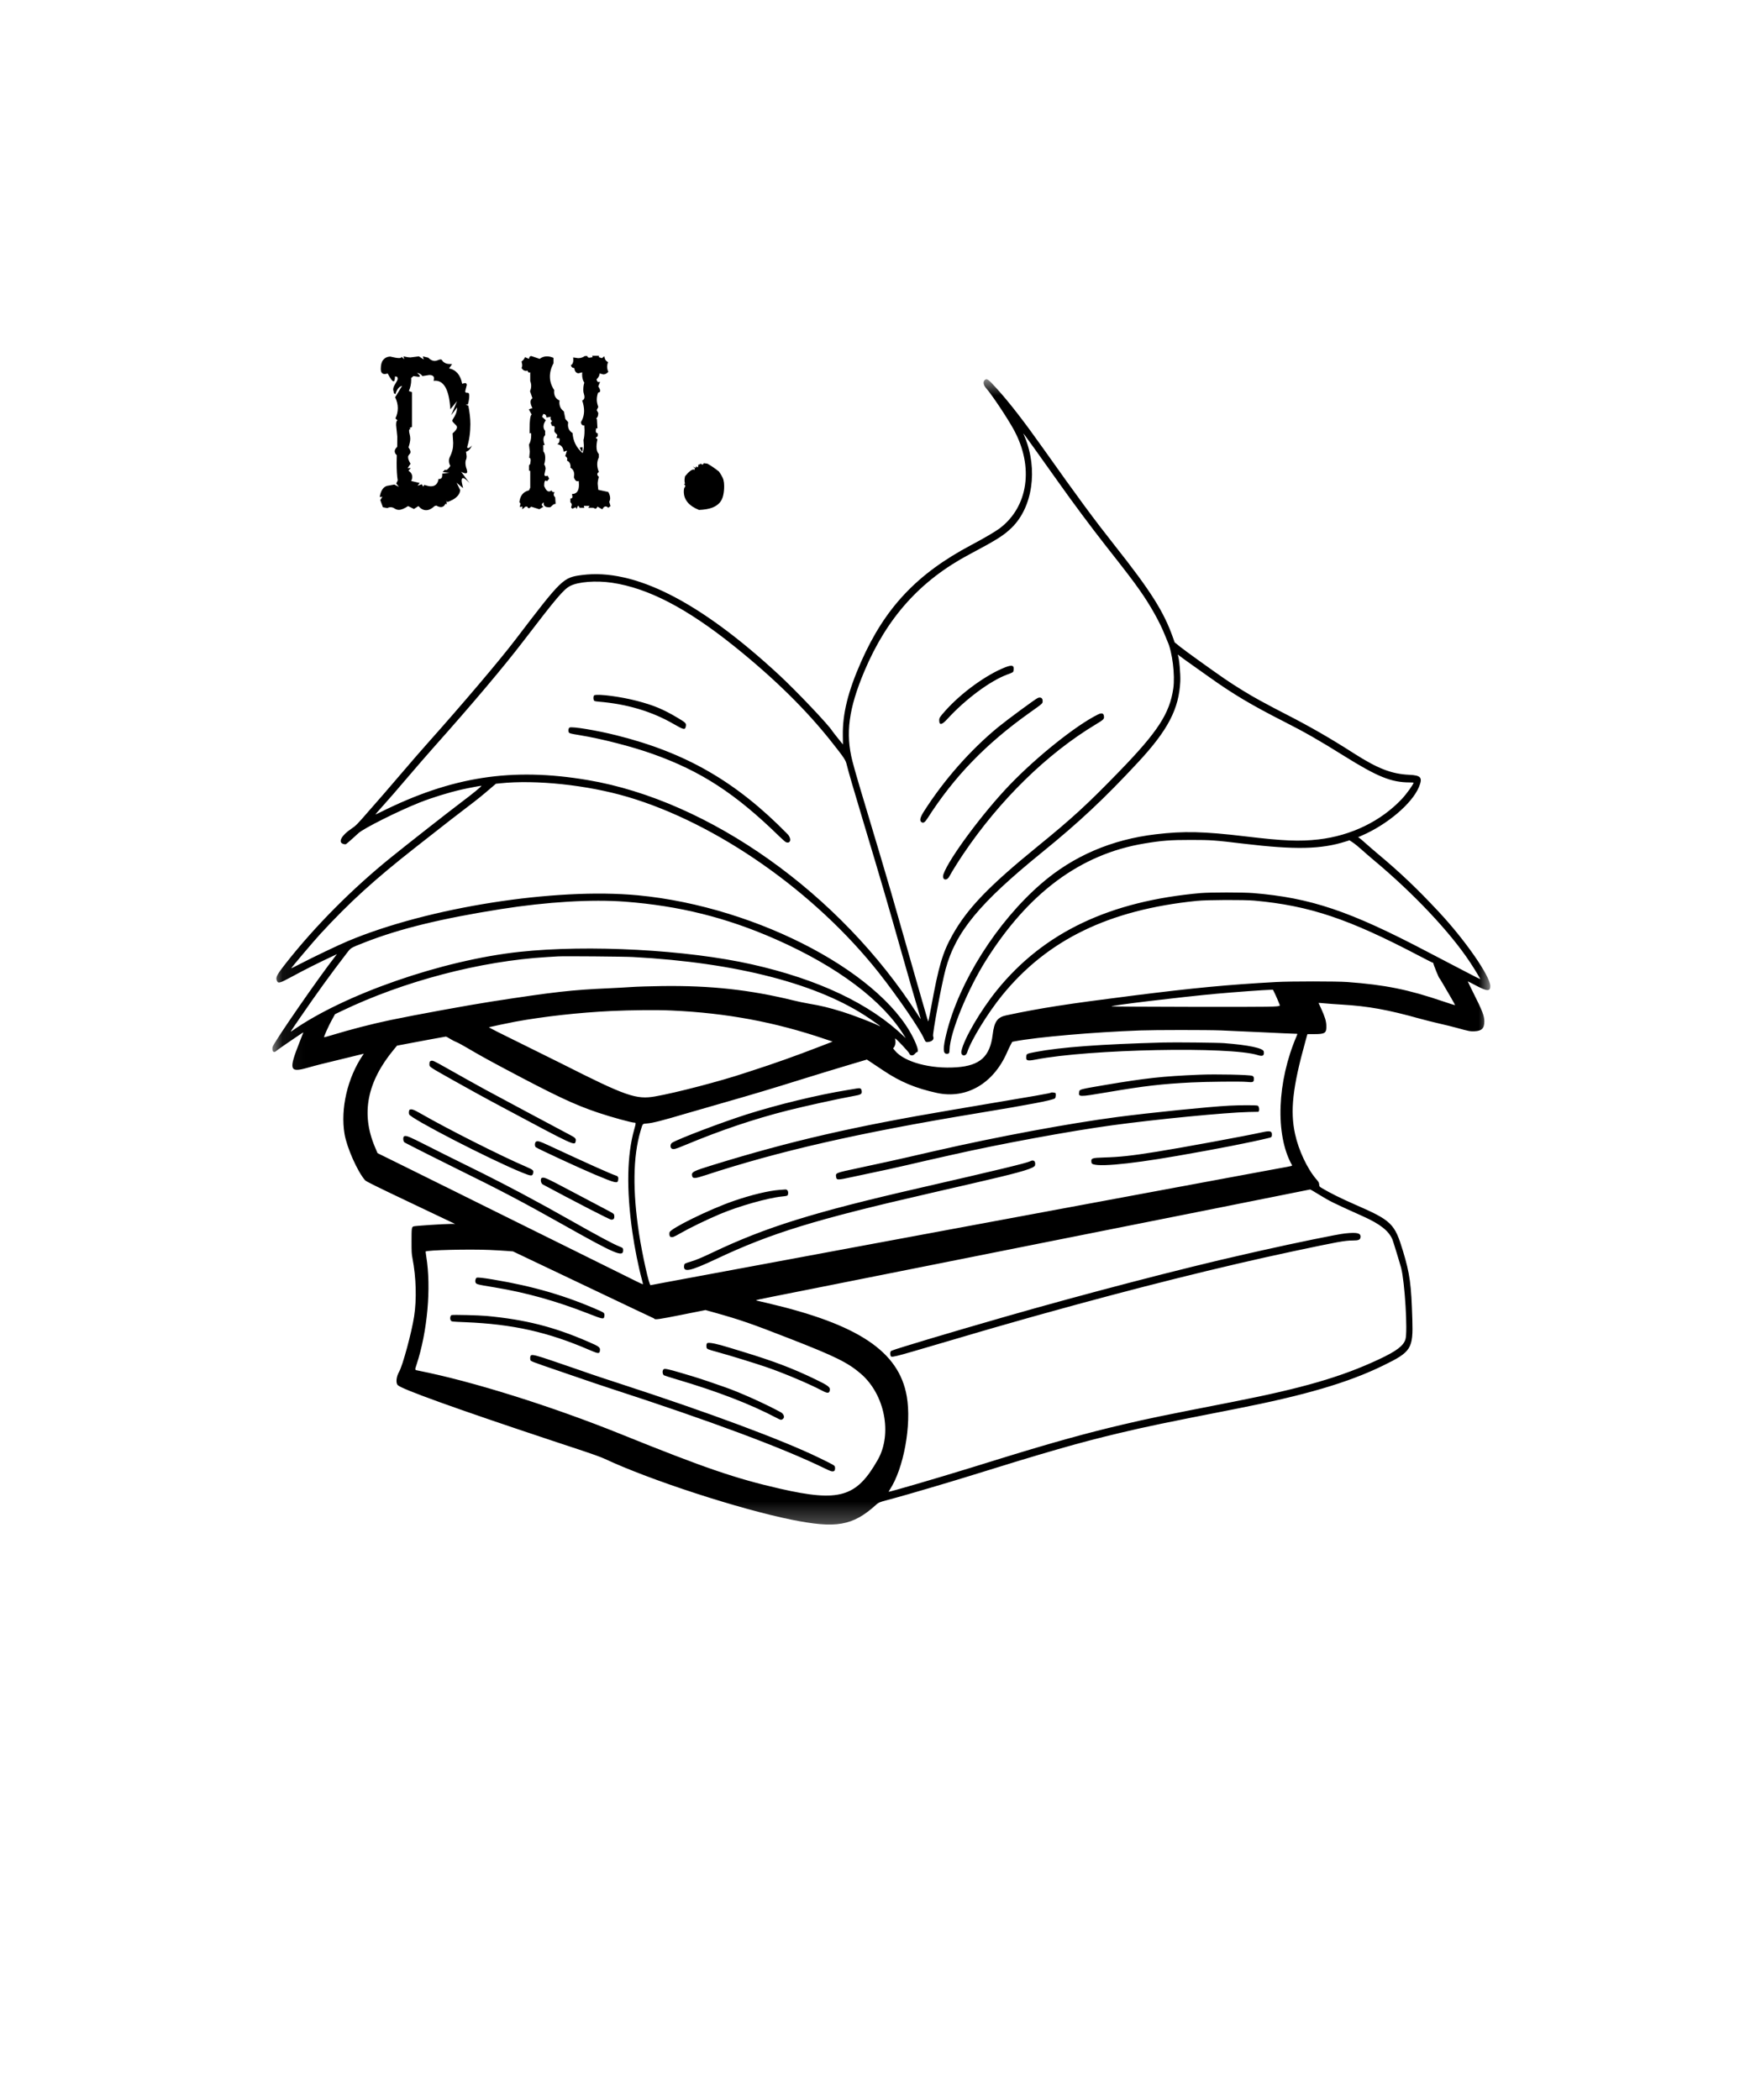 <svg width="78" height="93" viewBox="0 0 78 93" fill="none" xmlns="http://www.w3.org/2000/svg">
<mask id="mask0_162_339" style="mask-type:luminance" maskUnits="userSpaceOnUse" x="12" y="16" width="55" height="52">
<path d="M12.064 16.746H66.02V67.704H12.064V16.746Z" fill="white"/>
</mask>
<g mask="url(#mask0_162_339)">
<path fill-rule="evenodd" clip-rule="evenodd" d="M43.621 16.828C43.532 16.903 43.556 17.056 43.679 17.194C43.926 17.472 44.61 18.496 44.896 19.017C45.806 20.672 45.547 22.459 44.26 23.414C44.077 23.549 43.558 23.853 43.027 24.134C40.622 25.405 39.199 26.913 38.14 29.311C37.563 30.617 37.319 31.6 37.331 32.564L37.336 32.973L37.116 32.699C36.995 32.548 36.885 32.408 36.873 32.387C36.712 32.116 35.271 30.598 34.496 29.881C30.976 26.627 28.092 25.167 25.777 25.468C24.939 25.578 24.893 25.622 22.826 28.334C22.14 29.234 20.486 31.185 18.933 32.924C18.666 33.222 18.151 33.816 17.788 34.243C17.424 34.671 17.063 35.09 16.986 35.176C16.908 35.263 16.635 35.575 16.378 35.87C15.808 36.527 15.773 36.563 15.559 36.707C15.122 37.001 14.961 37.307 15.205 37.377C15.273 37.397 15.307 37.398 15.334 37.38C15.371 37.357 15.786 36.989 15.871 36.906C16.074 36.703 17.648 35.914 18.59 35.542C19.139 35.325 19.867 35.101 20.448 34.968C20.754 34.899 21.295 34.797 21.322 34.803C21.355 34.812 20.943 35.15 20.412 35.548C19.875 35.952 18.027 37.401 17.321 37.972C15.589 39.372 13.954 41.019 12.655 42.67C12.278 43.148 12.209 43.279 12.254 43.41C12.31 43.571 12.367 43.559 12.889 43.277C13.544 42.922 14.09 42.648 14.836 42.3L14.925 42.258L14.87 42.328C14.125 43.276 12.096 46.21 12.07 46.378C12.042 46.552 12.116 46.645 12.217 46.561C12.294 46.496 12.683 46.223 12.995 46.014C13.155 45.906 13.319 45.796 13.361 45.768C13.402 45.739 13.435 45.721 13.435 45.726C13.435 45.73 13.357 45.931 13.262 46.172C12.786 47.373 12.825 47.513 13.586 47.3C14.096 47.158 14.083 47.161 15.872 46.727L16.115 46.668L16.07 46.733C15.39 47.738 15.073 49.108 15.261 50.225C15.364 50.83 15.832 51.886 16.171 52.273C16.217 52.326 16.619 52.525 18.193 53.273L20.157 54.207H19.964C19.652 54.207 18.383 54.291 18.319 54.315C18.233 54.348 18.228 54.387 18.228 54.976C18.228 55.468 18.232 55.528 18.271 55.734C18.432 56.571 18.46 57.546 18.342 58.307C18.234 59.01 17.834 60.484 17.682 60.746C17.555 60.962 17.524 61.242 17.614 61.343C17.765 61.516 20.238 62.405 24.456 63.806C24.602 63.854 25.133 64.031 25.636 64.197C26.219 64.39 26.639 64.541 26.791 64.613C28.788 65.55 32.742 66.838 35.063 67.307C37.035 67.704 37.762 67.579 38.784 66.664C38.933 66.53 38.902 66.541 39.652 66.341C40.115 66.218 42.03 65.654 42.772 65.423C46.369 64.303 47.809 63.89 49.572 63.471C50.832 63.172 51.533 63.026 54.717 62.402C57.801 61.797 59.698 61.242 61.251 60.485C62.514 59.871 62.596 59.741 62.556 58.426C62.51 56.882 62.446 56.413 62.142 55.408C61.771 54.181 61.641 54.056 59.993 53.338C59.424 53.09 58.904 52.832 58.573 52.634C58.44 52.555 58.439 52.554 58.43 52.459C58.423 52.376 58.407 52.348 58.307 52.232C57.904 51.766 57.517 50.943 57.361 50.219C57.14 49.199 57.256 48.149 57.811 46.154L57.908 45.803L58.22 45.801C58.697 45.8 58.76 45.754 58.747 45.415C58.74 45.216 58.683 45.033 58.514 44.661L58.403 44.419L58.468 44.42C58.502 44.421 58.615 44.43 58.716 44.441C58.819 44.452 59.144 44.475 59.438 44.493C60.602 44.562 61.471 44.719 62.909 45.121C63.097 45.174 63.477 45.269 63.754 45.333C64.031 45.396 64.377 45.481 64.521 45.522C65.054 45.67 65.11 45.681 65.305 45.674C65.63 45.661 65.745 45.549 65.746 45.243C65.747 44.992 65.665 44.782 65.237 43.929C65.111 43.676 65.009 43.466 65.011 43.463C65.015 43.46 65.179 43.543 65.377 43.649C65.873 43.911 66.012 43.916 66.01 43.671C66.008 43.238 64.893 41.631 63.728 40.385C62.777 39.365 62.008 38.634 61.042 37.828C60.892 37.703 60.655 37.497 60.515 37.373C60.375 37.246 60.236 37.129 60.207 37.111L60.154 37.079L60.312 37.01C61.449 36.519 62.544 35.589 62.848 34.858C63.022 34.438 62.944 34.339 62.416 34.315C61.638 34.279 61.023 34.041 59.968 33.366C58.926 32.697 58.01 32.171 56.919 31.613C56.582 31.441 56.314 31.299 55.8 31.021C55.376 30.793 54.667 30.357 54.233 30.057C53.67 29.67 52.492 28.822 52.284 28.655L52.028 28.448L51.96 28.255C51.551 27.094 50.98 26.188 49.369 24.153C48.462 23.005 47.735 22.02 46.217 19.877C45.37 18.681 44.735 17.86 44.181 17.244C43.773 16.79 43.717 16.749 43.621 16.828ZM45.767 19.794C45.917 20.006 46.202 20.406 46.401 20.683C46.599 20.96 46.825 21.277 46.902 21.386C47.491 22.219 48.331 23.348 48.945 24.13C49.914 25.362 50.165 25.691 50.484 26.144C50.944 26.796 51.365 27.544 51.591 28.114C51.645 28.246 51.699 28.38 51.713 28.41C51.925 28.871 52.053 29.904 51.969 30.488C51.81 31.597 51.281 32.41 49.581 34.161C48.151 35.635 47.512 36.222 45.943 37.499C43.783 39.259 42.85 40.231 42.188 41.409C41.75 42.188 41.576 42.78 41.246 44.593C41.18 44.958 41.12 45.25 41.114 45.242C41.108 45.234 41.054 45.057 40.995 44.849C40.935 44.642 40.763 44.043 40.612 43.518C40.461 42.994 40.203 42.093 40.041 41.517C39.677 40.226 39.267 38.813 38.983 37.87C38.068 34.828 37.873 34.169 37.756 33.71C37.442 32.485 37.589 31.383 38.286 29.727C39.288 27.35 40.767 25.704 42.939 24.552C44.15 23.909 44.458 23.715 44.807 23.376C45.736 22.474 45.981 20.792 45.394 19.363L45.325 19.196L45.409 19.301C45.455 19.36 45.616 19.581 45.767 19.794ZM27.108 25.809C28.714 26.049 30.428 26.941 32.535 28.633C34.314 30.063 35.718 31.445 36.854 32.885C37.392 33.566 37.455 33.661 37.503 33.863C37.572 34.149 37.786 34.887 38.239 36.392C39.039 39.055 39.34 40.086 39.961 42.282C40.274 43.389 40.591 44.489 40.717 44.902C40.761 45.046 40.787 45.15 40.775 45.131C40.763 45.114 40.703 45.02 40.64 44.922C37.212 39.576 31.42 35.461 26.042 34.55C22.67 33.978 20.005 34.392 16.829 35.982C16.724 36.035 16.634 36.074 16.63 36.071C16.626 36.066 16.785 35.885 16.98 35.667C17.178 35.45 17.648 34.909 18.025 34.464C18.403 34.021 18.93 33.412 19.197 33.113C20.924 31.176 22.314 29.53 23.188 28.386C24.646 26.48 24.96 26.109 25.246 25.956C25.601 25.766 26.393 25.704 27.108 25.809ZM52.282 29.074C52.337 29.119 52.581 29.295 52.823 29.465C53.065 29.636 53.401 29.874 53.569 29.994C54.62 30.743 55.436 31.229 56.875 31.96C57.792 32.426 58.419 32.783 59.524 33.474C61.02 34.408 61.627 34.653 62.445 34.653C62.536 34.653 62.61 34.658 62.61 34.665C62.61 34.733 62.307 35.156 62.098 35.379C61.172 36.367 59.846 37.012 58.399 37.178C57.561 37.274 56.851 37.245 55.157 37.042C53.315 36.823 52.44 36.802 51.193 36.95C49.232 37.182 47.533 37.913 46.119 39.136C44.158 40.833 42.477 43.49 41.919 45.776C41.76 46.427 41.764 46.672 41.934 46.672C42.037 46.672 42.055 46.646 42.059 46.487C42.08 45.724 42.855 43.829 43.68 42.52C45.572 39.523 47.875 37.826 50.683 37.358C51.465 37.228 51.845 37.199 52.752 37.2C53.653 37.201 53.779 37.211 55.087 37.367C57.383 37.641 58.522 37.616 59.62 37.265L59.774 37.217L59.927 37.318C60.01 37.373 60.187 37.517 60.318 37.636C60.45 37.755 60.681 37.955 60.83 38.08C62.602 39.555 64.241 41.294 65.119 42.628C65.322 42.935 65.574 43.352 65.564 43.365C65.561 43.369 65.344 43.261 65.084 43.124C64.823 42.987 64.467 42.802 64.293 42.712C64.118 42.623 63.638 42.372 63.227 42.156C59.781 40.345 58.049 39.761 55.492 39.553C55.066 39.518 53.59 39.518 53.193 39.553C49.164 39.905 46.243 41.291 44.174 43.834C43.442 44.734 42.699 46.001 42.586 46.543C42.538 46.77 42.772 46.827 42.842 46.603C43.004 46.083 43.753 44.862 44.394 44.075C46.397 41.617 49.127 40.293 53.008 39.899C53.464 39.852 55.103 39.846 55.563 39.888C58.016 40.114 59.733 40.691 62.899 42.354C63.196 42.51 63.451 42.639 63.466 42.639C63.48 42.639 63.491 42.655 63.491 42.674C63.491 42.724 63.733 43.318 63.756 43.326C63.767 43.33 63.828 43.43 63.895 43.546C63.961 43.663 64.116 43.929 64.24 44.136C64.362 44.344 64.456 44.515 64.448 44.519C64.439 44.522 64.195 44.444 63.905 44.346C62.369 43.823 61.345 43.617 59.676 43.493C59.209 43.458 57.154 43.458 56.523 43.493C54.354 43.613 52.887 43.753 50.171 44.096C47.246 44.466 46.101 44.644 44.577 44.967C44.176 45.052 44.038 45.245 43.968 45.824C43.85 46.794 43.409 47.195 42.375 47.269C41.217 47.353 40.052 47.039 39.636 46.528L39.558 46.432L39.595 46.385C39.652 46.311 39.678 46.178 39.657 46.077C39.647 46.03 39.643 45.991 39.647 45.991C39.688 45.991 40.262 46.6 40.277 46.66C40.306 46.764 40.448 46.771 40.523 46.672C40.555 46.633 40.593 46.6 40.609 46.6C40.679 46.6 40.666 46.463 40.573 46.236C39.331 43.213 33.615 40.159 28.253 39.652C24.579 39.306 18.969 40.189 15.427 41.673C14.995 41.853 13.847 42.401 13.307 42.684C13.086 42.8 12.902 42.891 12.898 42.886C12.887 42.873 13.916 41.659 14.185 41.368C15.481 39.96 16.581 38.96 18.431 37.508C19.845 36.398 20.253 36.08 20.683 35.755C21.145 35.406 21.354 35.236 21.783 34.867L21.964 34.712L22.145 34.693C23.736 34.525 26.012 34.767 27.793 35.292C31.756 36.461 36.099 39.502 38.933 43.091C39.756 44.134 40.78 45.63 40.935 46.018C40.991 46.155 41.021 46.172 41.164 46.139C41.318 46.105 41.381 46.011 41.33 45.895C41.292 45.806 41.708 43.574 41.884 42.924C42.331 41.274 43.378 40.005 46.14 37.762C47.808 36.408 48.919 35.366 50.418 33.751C51.733 32.334 52.22 31.398 52.279 30.176C52.294 29.843 52.227 29.123 52.17 29.013C52.151 28.977 52.181 28.994 52.282 29.074ZM44.512 29.559C43.682 29.888 42.594 30.675 41.893 31.455C41.621 31.759 41.599 31.793 41.601 31.91C41.603 32.132 41.719 32.11 41.962 31.843C42.761 30.969 43.859 30.153 44.613 29.875C44.874 29.778 44.881 29.774 44.893 29.696C44.93 29.465 44.836 29.432 44.512 29.559ZM26.33 30.79C26.27 30.808 26.27 31.008 26.33 31.046C26.346 31.055 26.439 31.071 26.535 31.078C27.769 31.179 28.88 31.511 29.827 32.059C30.286 32.324 30.342 32.337 30.374 32.18C30.404 32.033 30.383 32.011 30.013 31.791C29.375 31.411 28.954 31.235 28.209 31.041C27.515 30.859 26.529 30.727 26.33 30.79ZM45.961 30.916C45.851 30.964 44.61 31.878 44.216 32.201C42.987 33.208 41.807 34.547 40.917 35.947C40.752 36.205 40.721 36.353 40.819 36.415C40.899 36.467 40.967 36.421 41.081 36.244C42.264 34.395 43.66 32.951 45.595 31.573C46.209 31.136 46.181 31.162 46.181 31.039C46.181 30.913 46.087 30.86 45.961 30.916ZM48.638 31.641C47.675 32.113 45.921 33.512 44.714 34.771C43.523 36.015 42.033 38.023 41.792 38.709C41.701 38.97 41.931 39.05 42.057 38.803C42.136 38.648 42.445 38.153 42.672 37.817C44.28 35.432 46.377 33.381 48.53 32.086C48.897 31.865 48.917 31.844 48.894 31.702C48.876 31.586 48.792 31.566 48.638 31.641ZM25.229 32.222C25.183 32.244 25.162 32.34 25.186 32.415C25.206 32.478 25.24 32.489 25.664 32.558C26.649 32.719 27.987 33.062 28.914 33.393C31.052 34.154 32.579 35.148 34.513 37.038C34.647 37.169 34.781 37.285 34.809 37.298C35.023 37.386 35.073 37.137 34.881 36.941C32.61 34.621 30.387 33.338 27.311 32.568C26.439 32.349 25.343 32.167 25.229 32.222ZM27.68 39.934C30.092 40.118 32.178 40.639 34.359 41.6C37.1 42.81 39.103 44.316 40.061 45.887L40.119 45.981L40.034 45.9C38.532 44.457 36.245 43.373 33.304 42.711C30.427 42.064 26.063 41.829 23.012 42.157C19.589 42.526 15.243 44.035 12.935 45.658C12.843 45.723 12.834 45.737 13.293 45.069C14.046 43.972 14.635 43.159 15.337 42.244C15.55 41.965 15.501 41.996 16.149 41.74C17.695 41.133 19.539 40.682 22.201 40.261C24.217 39.943 26.223 39.822 27.68 39.934ZM28.042 42.386C32.632 42.633 36.277 43.581 38.517 45.112C38.969 45.422 39.075 45.504 38.917 45.424C38.667 45.296 37.735 44.94 37.301 44.807C36.692 44.62 36.365 44.541 35.821 44.45C35.656 44.423 35.349 44.358 35.14 44.307C33.208 43.834 31.472 43.644 29.328 43.672C28.81 43.679 28.187 43.698 27.945 43.716C27.703 43.732 27.271 43.757 26.985 43.769C25.306 43.844 24.579 43.925 21.778 44.357C20.791 44.509 18.338 44.958 17.305 45.175C16.45 45.355 15.55 45.587 14.661 45.857C14.497 45.907 14.358 45.944 14.354 45.939C14.338 45.919 14.552 45.44 14.691 45.187L14.839 44.917L15.12 44.782C17.87 43.459 21.271 42.564 24.227 42.387C24.431 42.375 24.649 42.361 24.712 42.358C24.959 42.341 27.652 42.364 28.042 42.386ZM56.427 43.922C56.513 44.087 56.698 44.523 56.687 44.534C56.638 44.594 56.397 44.597 52.876 44.593C50.909 44.59 49.272 44.58 49.238 44.571C49.119 44.539 52.298 44.157 53.889 44.011C54.699 43.938 55.997 43.843 56.276 43.837L56.382 43.834L56.427 43.922ZM29.759 44.755C32.19 44.867 34.315 45.263 36.543 46.019L36.878 46.132L36.305 46.354C35.221 46.773 34.275 47.109 33.274 47.431C33.182 47.46 33.056 47.502 32.992 47.523C31.917 47.882 29.933 48.401 29.017 48.56C28.177 48.707 27.723 48.548 24.888 47.114C24.621 46.979 23.952 46.647 23.399 46.376C22.166 45.77 21.636 45.503 21.657 45.495C21.703 45.479 22.576 45.295 22.826 45.249C24.104 45.016 25.634 44.846 27.09 44.776C27.936 44.735 29.129 44.725 29.759 44.755ZM54.082 45.636C54.398 45.648 55.222 45.685 55.915 45.719C56.608 45.753 57.24 45.782 57.32 45.782C57.4 45.782 57.466 45.787 57.466 45.793C57.466 45.8 57.45 45.84 57.432 45.884C56.565 47.902 56.477 50.242 57.214 51.581C57.247 51.642 57.296 51.629 56.655 51.744C56.359 51.798 55.107 52.03 53.871 52.26C52.635 52.491 50.962 52.802 50.154 52.951C49.345 53.101 47.343 53.473 45.705 53.778C42.318 54.408 39.838 54.869 38.199 55.173C37.579 55.288 36.489 55.491 35.777 55.624C34.127 55.931 30.527 56.599 29.575 56.776C29.173 56.85 28.831 56.914 28.815 56.919C28.754 56.935 28.449 55.576 28.307 54.652C28.016 52.75 28.036 51.232 28.368 50.1C28.472 49.749 28.451 49.773 28.653 49.758C28.907 49.739 29.324 49.633 30.403 49.313C30.699 49.226 31.404 49.023 31.971 48.861C33.322 48.475 34.16 48.225 35.545 47.791C36.172 47.596 37.069 47.322 37.541 47.182L38.397 46.927L38.651 47.096C38.79 47.189 39.007 47.333 39.133 47.417C39.878 47.916 40.561 48.201 41.502 48.406C42.803 48.688 44.002 47.993 44.606 46.607C44.656 46.493 44.727 46.342 44.766 46.271L44.835 46.142L44.952 46.119C45.93 45.931 48.446 45.712 50.506 45.637C51.163 45.613 53.437 45.612 54.082 45.636ZM19.941 46.011C20.031 46.068 20.15 46.13 20.204 46.148C20.26 46.167 20.466 46.277 20.663 46.393C21.179 46.697 21.576 46.919 22.245 47.275C24.612 48.535 25.426 48.92 26.492 49.279C27.081 49.477 27.971 49.722 28.103 49.722C28.171 49.722 28.17 49.748 28.095 50.01C27.77 51.147 27.741 52.687 28.009 54.564C28.107 55.256 28.281 56.122 28.433 56.677C28.462 56.784 28.482 56.876 28.478 56.881C28.474 56.886 28.337 56.823 28.173 56.742C28.009 56.659 27.811 56.562 27.734 56.524C27.656 56.485 27.354 56.337 27.064 56.192C26.773 56.049 26.322 55.825 26.06 55.695C25.799 55.566 25.465 55.401 25.32 55.328C25.174 55.256 24.175 54.761 23.099 54.229C22.024 53.696 21.073 53.225 20.985 53.181C20.825 53.1 20.169 52.775 19.99 52.687C19.937 52.661 19.655 52.522 19.364 52.378C19.074 52.234 18.579 51.988 18.263 51.832C17.948 51.676 17.473 51.441 17.206 51.31L16.722 51.072L16.607 50.8C15.982 49.325 16.254 47.92 17.444 46.482L17.585 46.311L18.043 46.224C18.702 46.098 19.712 45.912 19.747 45.91C19.764 45.908 19.851 45.955 19.941 46.011ZM51.528 46.172C48.752 46.247 46.986 46.378 45.872 46.59C45.49 46.664 45.472 46.672 45.459 46.765C45.428 46.978 45.489 47.002 45.872 46.927C48.261 46.464 54.479 46.339 55.708 46.729C55.932 46.799 56.005 46.757 55.976 46.57C55.952 46.421 55.294 46.282 54.215 46.2C53.929 46.178 52.028 46.158 51.528 46.172ZM19.074 46.992C19.034 47.01 19.021 47.042 19.021 47.13C19.021 47.257 18.978 47.227 20.078 47.847C20.642 48.163 20.742 48.219 21.056 48.391C21.566 48.671 21.748 48.769 22.298 49.063C25.445 50.746 25.456 50.751 25.497 50.551C25.523 50.427 25.493 50.393 25.231 50.256C24.768 50.013 21.871 48.464 21.479 48.25C21.137 48.064 20.209 47.545 19.761 47.291C19.195 46.971 19.158 46.954 19.074 46.992ZM53.114 47.599C51.478 47.668 50.75 47.748 48.929 48.056C47.864 48.237 47.82 48.248 47.804 48.339C47.761 48.593 47.751 48.593 49.052 48.374C50.698 48.095 51.434 48.008 52.77 47.941C53.452 47.906 54.959 47.891 55.216 47.916C55.473 47.941 55.519 47.931 55.535 47.84C55.554 47.739 55.53 47.673 55.468 47.648C55.342 47.599 53.849 47.567 53.114 47.599ZM37.962 48.206C37.937 48.211 37.743 48.243 37.529 48.278C36.225 48.489 34.439 48.922 33.066 49.358C31.969 49.708 30.062 50.432 29.772 50.61C29.681 50.667 29.675 50.836 29.763 50.876C29.846 50.914 29.91 50.895 30.38 50.7C31.929 50.055 33.389 49.563 34.868 49.187C35.612 48.998 37.156 48.658 37.776 48.548C38.152 48.481 38.188 48.458 38.165 48.305C38.149 48.207 38.095 48.181 37.962 48.206ZM46.557 48.39C46.533 48.42 46.139 48.489 42.181 49.155C37.807 49.893 35.05 50.527 31.601 51.589C30.686 51.871 30.62 51.906 30.656 52.08C30.684 52.208 30.78 52.203 31.247 52.049C34.5 50.98 38.044 50.171 43.238 49.313C45.635 48.918 46.634 48.726 46.729 48.644C46.763 48.614 46.777 48.444 46.749 48.411C46.732 48.391 46.571 48.374 46.557 48.39ZM54.452 48.969C53.488 49.022 50.995 49.275 49.493 49.471C47.344 49.754 44.168 50.345 41.432 50.971C41.204 51.023 40.919 51.088 40.798 51.116C40.677 51.143 40.435 51.199 40.26 51.24C39.876 51.33 39.065 51.508 38.014 51.733C36.976 51.955 37.006 51.943 37.037 52.142C37.057 52.268 37.109 52.267 37.733 52.131C37.999 52.073 38.443 51.979 38.719 51.921C39.264 51.808 39.57 51.74 40.181 51.599C40.699 51.477 41.333 51.333 41.697 51.252C41.857 51.217 42.066 51.169 42.163 51.147C44.254 50.672 47.389 50.093 49.264 49.838C51.241 49.568 54.286 49.273 55.316 49.249C55.525 49.245 55.708 49.242 55.724 49.241C55.795 49.24 55.784 49.01 55.711 48.97C55.66 48.943 54.952 48.943 54.452 48.969ZM18.145 49.149C18.114 49.164 18.099 49.284 18.121 49.352C18.18 49.538 21.709 51.357 23.128 51.933C23.507 52.087 23.571 52.094 23.604 51.99C23.653 51.838 23.631 51.816 23.298 51.672C22.171 51.188 19.843 50.013 18.628 49.315C18.32 49.139 18.23 49.108 18.145 49.149ZM55.932 50.142C55.192 50.306 52.373 50.827 51.228 51.01C50.092 51.191 49.618 51.243 48.903 51.264C48.344 51.281 48.309 51.295 48.348 51.503C48.386 51.711 49.834 51.594 52.118 51.197C53.915 50.886 55.426 50.59 56.226 50.392C56.322 50.368 56.338 50.347 56.337 50.239C56.337 50.096 56.242 50.073 55.932 50.142ZM17.908 50.322C17.837 50.347 17.851 50.561 17.926 50.602C18.15 50.724 19.612 51.461 20.254 51.776C22.164 52.714 23.151 53.233 24.994 54.27C27.242 55.536 27.601 55.69 27.601 55.38C27.601 55.279 27.591 55.268 27.452 55.213C27.17 55.103 26.546 54.769 25.162 53.987C24.676 53.714 24.265 53.483 24.245 53.474C24.226 53.464 24.044 53.365 23.84 53.254C22.847 52.708 21.751 52.143 20.51 51.535C20.093 51.331 19.38 50.975 18.924 50.743C18.113 50.331 18.007 50.288 17.908 50.322ZM23.749 50.559C23.685 50.592 23.673 50.753 23.731 50.809C23.786 50.862 25.699 51.749 26.345 52.019C27.263 52.404 27.355 52.426 27.38 52.268C27.4 52.143 27.379 52.098 27.287 52.068C27.042 51.988 26.024 51.53 24.245 50.703C23.927 50.554 23.819 50.523 23.749 50.559ZM45.627 51.432C45.472 51.511 44.245 51.808 40.718 52.617C36.04 53.689 33.923 54.349 31.575 55.466C31.059 55.711 30.855 55.796 30.596 55.876C30.327 55.958 30.318 55.963 30.305 56.032C30.242 56.376 30.539 56.318 31.75 55.748C34.164 54.61 36.129 54.007 41.203 52.845C41.508 52.776 41.794 52.71 41.837 52.698C41.881 52.687 42.127 52.631 42.384 52.573C42.64 52.515 42.886 52.458 42.93 52.447C42.973 52.435 43.318 52.355 43.696 52.268C45.273 51.902 45.823 51.734 45.845 51.61C45.879 51.427 45.785 51.35 45.627 51.432ZM24.005 52.166C23.922 52.195 23.948 52.404 24.039 52.457C24.23 52.564 25.784 53.383 26.139 53.562C26.366 53.678 26.663 53.827 26.798 53.895C26.933 53.963 27.059 54.019 27.08 54.019C27.189 54.017 27.226 53.96 27.204 53.822C27.194 53.754 27.185 53.748 26.741 53.515C26.492 53.385 25.817 53.028 25.24 52.723C24.204 52.175 24.106 52.13 24.005 52.166ZM34.526 52.7C34.037 52.737 33.277 52.92 32.497 53.189C31.428 53.558 29.686 54.413 29.655 54.583C29.637 54.679 29.658 54.766 29.703 54.781C29.789 54.809 29.846 54.787 30.145 54.615C30.564 54.376 31.282 54.028 31.883 53.773C32.711 53.423 33.999 53.056 34.634 52.992C34.877 52.967 34.889 52.962 34.903 52.894C34.93 52.769 34.877 52.674 34.786 52.681C34.764 52.683 34.647 52.691 34.526 52.7ZM58.386 52.886C58.925 53.216 59.008 53.257 60.382 53.875C61.133 54.213 61.512 54.513 61.676 54.898C61.705 54.967 62.018 55.989 62.061 56.157C62.223 56.78 62.355 58.965 62.253 59.313C62.168 59.603 61.855 59.84 61.068 60.208C59.411 60.983 57.71 61.478 54.602 62.088C51.239 62.748 50.925 62.813 49.713 63.097C48.167 63.459 46.604 63.893 44.48 64.548C44.31 64.601 44.038 64.685 43.873 64.736C43.708 64.787 43.307 64.91 42.983 65.011C41.533 65.459 39.445 66.07 39.361 66.07C39.355 66.07 39.374 66.034 39.403 65.99C40.026 65.055 40.384 63.102 40.163 61.841C39.817 59.853 38.021 58.654 33.98 57.71C33.781 57.664 33.582 57.617 33.539 57.607C33.431 57.581 33.291 57.612 35.504 57.173C37.438 56.788 39.617 56.354 42.763 55.727C43.654 55.549 45.192 55.243 46.181 55.045C47.169 54.849 48.635 54.556 49.44 54.396C50.244 54.236 52.02 53.882 53.387 53.61C54.753 53.337 56.355 53.018 56.946 52.898C57.536 52.779 58.026 52.681 58.034 52.68C58.042 52.679 58.2 52.771 58.386 52.886ZM59.575 54.628C59.25 54.662 57.377 55.045 55.836 55.393C55.555 55.457 55.218 55.533 55.087 55.563C52.435 56.159 47.993 57.318 44.48 58.328C41.977 59.048 39.679 59.737 39.487 59.824C39.436 59.846 39.414 59.938 39.44 60.019C39.48 60.144 39.359 60.174 41.899 59.426C42.597 59.221 43.287 59.018 43.432 58.976C43.578 58.934 43.859 58.852 44.058 58.794C44.561 58.648 45.245 58.453 45.594 58.356C45.757 58.31 46.026 58.236 46.194 58.189C50.269 57.052 54.081 56.098 57.254 55.424C59.277 54.994 59.568 54.941 59.916 54.941C60.162 54.941 60.24 54.913 60.257 54.816C60.295 54.614 60.131 54.569 59.575 54.628ZM21.699 55.36C21.956 55.372 22.291 55.391 22.444 55.403L22.722 55.424L24.963 56.49C26.197 57.077 27.585 57.737 28.051 57.959C28.515 58.181 28.912 58.367 28.931 58.374C28.951 58.38 28.971 58.393 28.978 58.404C29.008 58.458 29.172 58.435 30.187 58.233L31.249 58.021L31.631 58.128C32.782 58.45 33.267 58.617 34.975 59.284C36.997 60.072 37.555 60.347 38.129 60.842C39.188 61.754 39.533 63.5 38.881 64.65C37.937 66.313 37.184 66.536 34.543 65.932C32.574 65.482 31.202 65.011 27.514 63.522C24.427 62.276 20.902 61.171 18.523 60.703C18.365 60.671 18.369 60.685 18.449 60.443C18.932 58.978 19.107 57.039 18.88 55.649C18.861 55.532 18.848 55.434 18.85 55.431C18.905 55.365 20.778 55.319 21.699 55.36ZM21.115 56.589C21.071 56.604 21.038 56.715 21.058 56.782C21.087 56.881 21.096 56.883 21.902 57.016C23.319 57.25 24.642 57.621 26.098 58.192C26.693 58.425 26.743 58.434 26.765 58.315C26.791 58.17 26.77 58.142 26.574 58.055C25.079 57.392 23.634 56.968 21.84 56.669C21.4 56.595 21.167 56.57 21.115 56.589ZM20.005 58.244C19.94 58.268 19.919 58.41 19.97 58.485C20.004 58.534 20.008 58.535 20.609 58.559C22.711 58.645 24.262 58.992 26.101 59.786C26.493 59.956 26.549 59.962 26.57 59.836C26.596 59.67 26.561 59.643 26.028 59.413C24.524 58.761 23.262 58.443 21.549 58.282C21.211 58.251 20.064 58.222 20.005 58.244ZM31.334 59.482C31.297 59.494 31.279 59.575 31.293 59.666C31.306 59.749 31.328 59.758 31.768 59.879C32.254 60.01 33.448 60.377 33.945 60.548C34.709 60.81 35.826 61.281 36.407 61.587C36.649 61.715 36.722 61.715 36.752 61.589C36.788 61.441 36.695 61.368 36.109 61.086C35.105 60.601 34.275 60.286 32.896 59.866C32.663 59.795 32.398 59.714 32.306 59.686C31.764 59.518 31.436 59.45 31.334 59.482ZM23.52 60.028C23.49 60.054 23.475 60.133 23.488 60.203C23.505 60.295 23.396 60.252 24.932 60.779C26.344 61.264 26.549 61.334 27.011 61.484C31.475 62.935 34.68 64.13 36.525 65.031C36.799 65.165 36.853 65.181 36.934 65.156C36.978 65.142 37 65.057 36.982 64.97C36.968 64.902 36.939 64.886 36.296 64.572C34.675 63.782 31.414 62.568 27.434 61.273C26.677 61.026 26.392 60.932 26.192 60.862C26.08 60.823 25.807 60.728 25.584 60.651C25.361 60.575 24.862 60.404 24.474 60.271C23.797 60.039 23.574 59.982 23.52 60.028ZM29.396 60.641C29.326 60.693 29.337 60.872 29.413 60.913C29.439 60.928 29.696 61.009 29.984 61.094C31.798 61.631 33.233 62.185 34.399 62.798C34.578 62.892 34.591 62.895 34.656 62.86C34.773 62.797 34.734 62.63 34.581 62.546C33.893 62.172 32.774 61.668 32.121 61.441C31.006 61.053 30.99 61.049 30.183 60.809C29.599 60.637 29.445 60.604 29.396 60.641Z" fill="black"/>
</g>
<path d="M18.182 15.831L18.552 15.784L18.77 15.92L18.728 15.784L18.968 15.842C19.068 15.938 19.161 15.986 19.248 15.986C19.291 15.986 19.337 15.976 19.388 15.955C19.437 15.931 19.479 15.92 19.511 15.92C19.545 15.92 19.568 15.931 19.579 15.955C19.592 15.976 19.61 15.999 19.635 16.024C19.661 16.048 19.7 16.071 19.752 16.094C19.804 16.115 19.886 16.125 19.999 16.125H20.025L19.891 16.315C20.205 16.383 20.398 16.609 20.47 16.997L20.593 16.966C20.647 16.966 20.675 16.995 20.675 17.051L20.606 17.326C20.606 17.373 20.629 17.396 20.675 17.396H20.717C20.762 17.396 20.785 17.439 20.785 17.524C20.785 17.638 20.764 17.767 20.723 17.911L20.626 17.927L20.743 17.966C20.803 18.263 20.834 18.537 20.834 18.787C20.834 19.149 20.786 19.489 20.691 19.806C20.699 19.832 20.715 19.845 20.736 19.845C20.777 19.845 20.834 19.806 20.905 19.729C20.836 19.887 20.748 19.979 20.642 20.004L20.668 20.209C20.668 20.274 20.659 20.325 20.642 20.36C20.624 20.394 20.616 20.441 20.616 20.5C20.616 20.596 20.636 20.693 20.675 20.791L20.694 20.891C20.694 20.938 20.672 20.961 20.629 20.961C20.571 20.961 20.502 20.938 20.424 20.891L20.801 21.399C20.667 21.25 20.569 21.174 20.509 21.174C20.468 21.174 20.447 21.211 20.447 21.283C20.447 21.335 20.468 21.447 20.512 21.62L20.223 21.38L20.385 21.709C20.361 21.937 20.169 22.114 19.807 22.24L19.774 22.166L19.787 22.341L19.732 22.306C19.687 22.406 19.619 22.457 19.531 22.457C19.47 22.457 19.401 22.436 19.323 22.391L19.248 22.414C19.12 22.535 18.995 22.596 18.874 22.596C18.752 22.596 18.639 22.535 18.533 22.414L18.335 22.542L18.075 22.414C17.91 22.525 17.774 22.581 17.668 22.581C17.601 22.581 17.538 22.561 17.48 22.523C17.423 22.484 17.366 22.465 17.308 22.465C17.247 22.465 17.197 22.478 17.158 22.503L16.96 22.465L16.843 22.147L16.937 22.007L16.82 22.011C16.863 21.738 16.97 21.573 17.139 21.519L17.467 21.461L17.668 21.562L17.551 21.414L17.616 21.275C17.584 21.079 17.568 20.821 17.568 20.5L17.574 20.159C17.513 20.105 17.483 20.047 17.483 19.985C17.483 19.925 17.52 19.86 17.594 19.787L17.597 19.337L17.545 18.826C17.545 18.692 17.566 18.624 17.61 18.624L17.516 18.531C17.585 18.382 17.62 18.231 17.62 18.078C17.62 17.915 17.581 17.755 17.503 17.594L17.811 17.09C17.675 17.121 17.576 17.244 17.516 17.458L17.451 17.419L17.415 17.257C17.415 17.213 17.425 17.167 17.444 17.121C17.465 17.074 17.49 17.031 17.516 16.989C17.542 16.946 17.564 16.906 17.584 16.869C17.605 16.83 17.616 16.798 17.616 16.772L17.594 16.687L17.493 16.671C17.493 16.817 17.473 16.888 17.434 16.888C17.38 16.888 17.293 16.774 17.174 16.544L17.044 16.567C16.925 16.567 16.866 16.491 16.866 16.338C16.866 16.16 16.901 16.027 16.973 15.939C17.046 15.849 17.148 15.8 17.278 15.792C17.456 15.836 17.587 15.858 17.672 15.858C17.747 15.858 17.785 15.84 17.785 15.803L17.906 15.908L17.873 15.784C17.998 15.815 18.102 15.831 18.182 15.831ZM18.471 16.516C18.556 16.584 18.598 16.631 18.598 16.656C18.598 16.677 18.574 16.687 18.526 16.687L18.312 16.656L18.211 16.745L18.214 16.823C18.214 16.993 18.18 17.159 18.11 17.319L18.247 17.369V18.911L18.143 18.95L18.192 19.008L18.169 19.004C18.136 19.004 18.12 19.029 18.12 19.078C18.12 19.119 18.128 19.173 18.146 19.237C18.163 19.302 18.172 19.367 18.172 19.434C18.172 19.53 18.146 19.657 18.094 19.814C18.153 19.897 18.182 19.965 18.182 20.019C18.182 20.043 18.176 20.064 18.166 20.081C18.154 20.097 18.141 20.112 18.127 20.128C18.114 20.142 18.102 20.158 18.091 20.178C18.08 20.197 18.075 20.219 18.075 20.244C18.075 20.32 18.111 20.418 18.185 20.539L18.055 20.732L18.195 20.729L18.094 20.845C18.205 20.922 18.26 21.015 18.26 21.124C18.26 21.181 18.244 21.24 18.211 21.302L18.588 21.391L18.494 21.511L18.686 21.449L18.744 21.554L18.79 21.476C18.921 21.518 19.02 21.538 19.085 21.538C19.278 21.538 19.392 21.429 19.427 21.209L19.462 21.213C19.547 21.213 19.589 21.154 19.589 21.035L19.586 20.98L19.908 20.934L19.605 20.907L19.706 20.806L19.745 20.818C19.804 20.818 19.87 20.756 19.947 20.632C19.905 20.562 19.885 20.486 19.885 20.403C19.885 20.357 19.893 20.313 19.911 20.271C19.93 20.228 19.952 20.178 19.976 20.124C20 20.07 20.021 20.004 20.041 19.926C20.062 19.847 20.073 19.743 20.073 19.616L20.047 19.194C20.177 19.086 20.242 18.994 20.242 18.919C20.242 18.894 20.23 18.868 20.207 18.841C20.185 18.816 20.161 18.791 20.135 18.768C20.111 18.743 20.088 18.719 20.067 18.698C20.045 18.675 20.034 18.654 20.034 18.632C20.034 18.612 20.044 18.588 20.064 18.559C20.085 18.528 20.108 18.491 20.132 18.446C20.158 18.403 20.182 18.348 20.207 18.283C20.23 18.217 20.244 18.136 20.249 18.043L19.982 18.392L20.246 17.764L19.947 18.125C19.896 17.283 19.674 16.861 19.28 16.861L19.206 16.869L19.225 16.761C19.225 16.66 19.154 16.609 19.014 16.609L18.712 16.656C18.651 16.574 18.57 16.527 18.471 16.516Z" fill="black"/>
<path d="M23.018 22.453L23.05 22.329C23.05 22.288 23.035 22.261 23.005 22.248C23.035 21.953 23.177 21.777 23.431 21.717L23.486 21.6V20.856L23.431 20.845V20.616L23.486 20.543L23.505 20.395C23.505 20.316 23.483 20.275 23.44 20.275L23.466 20.004L23.431 19.686C23.496 19.581 23.528 19.445 23.528 19.279L23.525 19.179L23.457 19.19V19.02C23.457 18.627 23.487 18.407 23.548 18.357L23.424 18.128L23.583 18.074C23.526 17.969 23.499 17.877 23.499 17.799C23.499 17.732 23.526 17.678 23.583 17.636L23.476 17.326C23.51 17.252 23.528 17.173 23.528 17.09C23.528 17.02 23.514 16.948 23.486 16.873V16.489L23.444 16.501C23.406 16.501 23.382 16.473 23.369 16.416L23.294 16.427C23.218 16.427 23.154 16.385 23.102 16.299C23.122 16.261 23.132 16.216 23.132 16.164L23.102 16.009C23.165 15.968 23.216 15.904 23.255 15.819L23.431 15.893C23.441 15.81 23.474 15.769 23.531 15.769L23.902 15.893C23.999 15.821 24.107 15.784 24.227 15.784C24.32 15.784 24.416 15.806 24.516 15.85V16.09C24.41 16.284 24.357 16.481 24.357 16.679C24.357 16.884 24.42 17.084 24.549 17.28L24.542 17.346C24.542 17.538 24.622 17.667 24.783 17.737L24.776 17.822C24.776 17.993 24.842 18.125 24.974 18.218L25.043 18.559L25.166 18.698L25.156 18.814C25.156 18.977 25.225 19.099 25.361 19.179C25.382 19.538 25.531 19.833 25.806 20.066C25.843 19.965 25.862 19.852 25.862 19.725L25.845 19.489C25.875 19.383 25.891 19.237 25.891 19.051L25.881 18.838L25.845 18.841C25.782 18.841 25.743 18.794 25.728 18.698C25.823 18.549 25.871 18.379 25.871 18.19C25.871 18.054 25.843 17.903 25.787 17.737C25.854 17.712 25.888 17.662 25.888 17.586C25.888 17.542 25.879 17.495 25.862 17.443C25.844 17.391 25.836 17.333 25.836 17.268C25.836 17.15 25.85 17.043 25.881 16.947C25.816 16.854 25.784 16.735 25.784 16.59L25.787 16.489L25.628 16.532C25.524 16.532 25.459 16.454 25.436 16.299H25.42C25.356 16.299 25.311 16.259 25.283 16.175C25.356 16.14 25.394 16.062 25.394 15.943L25.387 15.831L25.605 15.862C25.722 15.862 25.82 15.831 25.901 15.769H26.018C26.019 15.818 26.051 15.842 26.112 15.842L26.252 15.819L26.229 15.757H26.531L26.525 15.819L26.658 15.862L26.772 15.78C26.78 15.902 26.834 15.989 26.934 16.04C26.906 16.108 26.892 16.174 26.892 16.241C26.892 16.317 26.909 16.392 26.944 16.466C26.879 16.544 26.805 16.582 26.723 16.582L26.56 16.54C26.551 16.639 26.506 16.725 26.424 16.799C26.437 16.883 26.47 16.923 26.525 16.923L26.58 16.908L26.499 17.113C26.555 17.198 26.583 17.263 26.583 17.307C26.583 17.356 26.551 17.384 26.489 17.392C26.451 17.501 26.434 17.607 26.434 17.71C26.434 17.793 26.455 17.898 26.499 18.024L26.43 18.163L26.499 18.291C26.499 18.41 26.468 18.491 26.408 18.531L26.44 18.574L26.463 18.977L26.408 18.962L26.388 19.082C26.388 19.149 26.417 19.185 26.476 19.19V19.318L26.388 19.388L26.463 19.461C26.434 19.585 26.421 19.694 26.421 19.787C26.421 19.932 26.455 20.039 26.525 20.109V20.256C26.477 20.352 26.453 20.453 26.453 20.562C26.453 20.673 26.477 20.787 26.525 20.903C26.479 20.932 26.456 20.965 26.456 21.004C26.456 21.041 26.479 21.079 26.525 21.12C26.49 21.242 26.473 21.344 26.473 21.426L26.499 21.693L26.944 21.79C26.997 21.886 27.025 21.976 27.025 22.062C27.025 22.119 27.012 22.173 26.986 22.224L27.041 22.414L26.944 22.488C26.902 22.449 26.863 22.43 26.824 22.43C26.769 22.43 26.72 22.472 26.677 22.558L26.463 22.437C26.437 22.499 26.405 22.53 26.369 22.53L26.271 22.488H26.057L26.112 22.406H25.858L25.881 22.488H25.67C25.652 22.434 25.633 22.406 25.611 22.406C25.589 22.406 25.567 22.452 25.546 22.542L25.498 22.465L25.355 22.53L25.296 22.48L25.325 22.364C25.325 22.312 25.304 22.274 25.264 22.248V22.077H25.283C25.33 22.077 25.355 22.05 25.355 21.996L25.335 21.879C25.541 21.879 25.644 21.743 25.644 21.469L25.634 21.302L25.582 21.314C25.512 21.314 25.459 21.258 25.42 21.143L25.433 21.019C25.433 20.878 25.376 20.775 25.264 20.713L25.27 20.663C25.27 20.531 25.216 20.444 25.111 20.399L25.127 20.333C25.127 20.285 25.096 20.239 25.036 20.198L25.114 19.957L24.965 20.004C24.945 19.805 24.852 19.697 24.685 19.678C24.752 19.635 24.786 19.566 24.786 19.473L24.783 19.419L24.646 19.388L24.685 19.287C24.685 19.267 24.677 19.248 24.662 19.233C24.649 19.217 24.634 19.204 24.617 19.19C24.601 19.175 24.586 19.158 24.571 19.14C24.558 19.119 24.552 19.095 24.552 19.066L24.568 18.942C24.568 18.891 24.544 18.865 24.497 18.865L24.454 18.869L24.393 18.725L24.454 18.648C24.406 18.615 24.383 18.572 24.383 18.52L24.393 18.458L24.201 18.493C24.201 18.395 24.156 18.342 24.068 18.334L24.009 18.458L24.175 18.613C24.107 18.714 24.074 18.806 24.074 18.888C24.074 18.958 24.098 19.023 24.146 19.082V19.272C24.095 19.321 24.071 19.387 24.071 19.469C24.071 19.534 24.089 19.613 24.126 19.706L24.061 19.713L24.068 19.992C24.121 20.054 24.149 20.145 24.149 20.264C24.149 20.378 24.133 20.479 24.103 20.566C24.144 20.626 24.165 20.693 24.165 20.767L24.113 21.019C24.113 21.064 24.137 21.085 24.185 21.085L24.259 21.07L24.324 21.201L24.233 21.31L24.175 21.283C24.127 21.283 24.103 21.356 24.103 21.504V21.527C24.168 21.688 24.24 21.767 24.318 21.767C24.352 21.767 24.391 21.751 24.435 21.717C24.439 21.771 24.472 21.798 24.536 21.798H24.568C24.54 21.832 24.526 21.868 24.526 21.907C24.526 21.948 24.547 21.988 24.591 22.027L24.61 22.317C24.575 22.317 24.545 22.325 24.519 22.341C24.495 22.356 24.474 22.375 24.454 22.395C24.435 22.416 24.415 22.434 24.396 22.449C24.376 22.463 24.354 22.468 24.328 22.468C24.163 22.468 24.081 22.412 24.081 22.298L24.084 22.248C24.027 22.286 23.999 22.323 23.999 22.356C23.999 22.387 24.023 22.416 24.071 22.441L23.889 22.554L23.528 22.441C23.484 22.486 23.45 22.507 23.424 22.507C23.393 22.507 23.372 22.486 23.359 22.441L23.275 22.437L23.135 22.558L23.138 22.437L23.018 22.453ZM25.803 19.802L25.806 19.915C25.806 19.967 25.8 19.992 25.787 19.992C25.762 19.992 25.726 19.937 25.676 19.826L25.803 19.802Z" fill="black"/>
<path d="M31.13 20.574L31.175 20.515L31.331 20.535C31.481 20.615 31.651 20.732 31.845 20.884C31.955 21.044 32.021 21.166 32.043 21.252C32.064 21.335 32.075 21.426 32.075 21.527C32.075 21.674 32.061 21.812 32.033 21.938C32.007 22.062 31.955 22.17 31.877 22.263C31.797 22.356 31.683 22.432 31.536 22.488C31.39 22.542 31.199 22.574 30.961 22.585C30.512 22.404 30.288 22.133 30.288 21.771C30.288 21.662 30.305 21.596 30.34 21.569C30.346 21.552 30.35 21.538 30.35 21.527C30.35 21.494 30.332 21.468 30.298 21.449L30.34 21.414C30.327 21.374 30.32 21.327 30.32 21.275C30.32 21.219 30.328 21.158 30.343 21.093C30.506 20.891 30.636 20.791 30.733 20.791L30.75 20.829L30.782 20.732L30.684 20.663L30.808 20.713C30.825 20.713 30.837 20.693 30.844 20.651L30.899 20.701C30.919 20.678 30.928 20.655 30.928 20.632V20.616C30.926 20.614 30.925 20.61 30.925 20.605C30.925 20.584 30.941 20.574 30.974 20.574L31.045 20.535C31.066 20.561 31.088 20.574 31.11 20.574H31.13Z" fill="black"/>
</svg>
